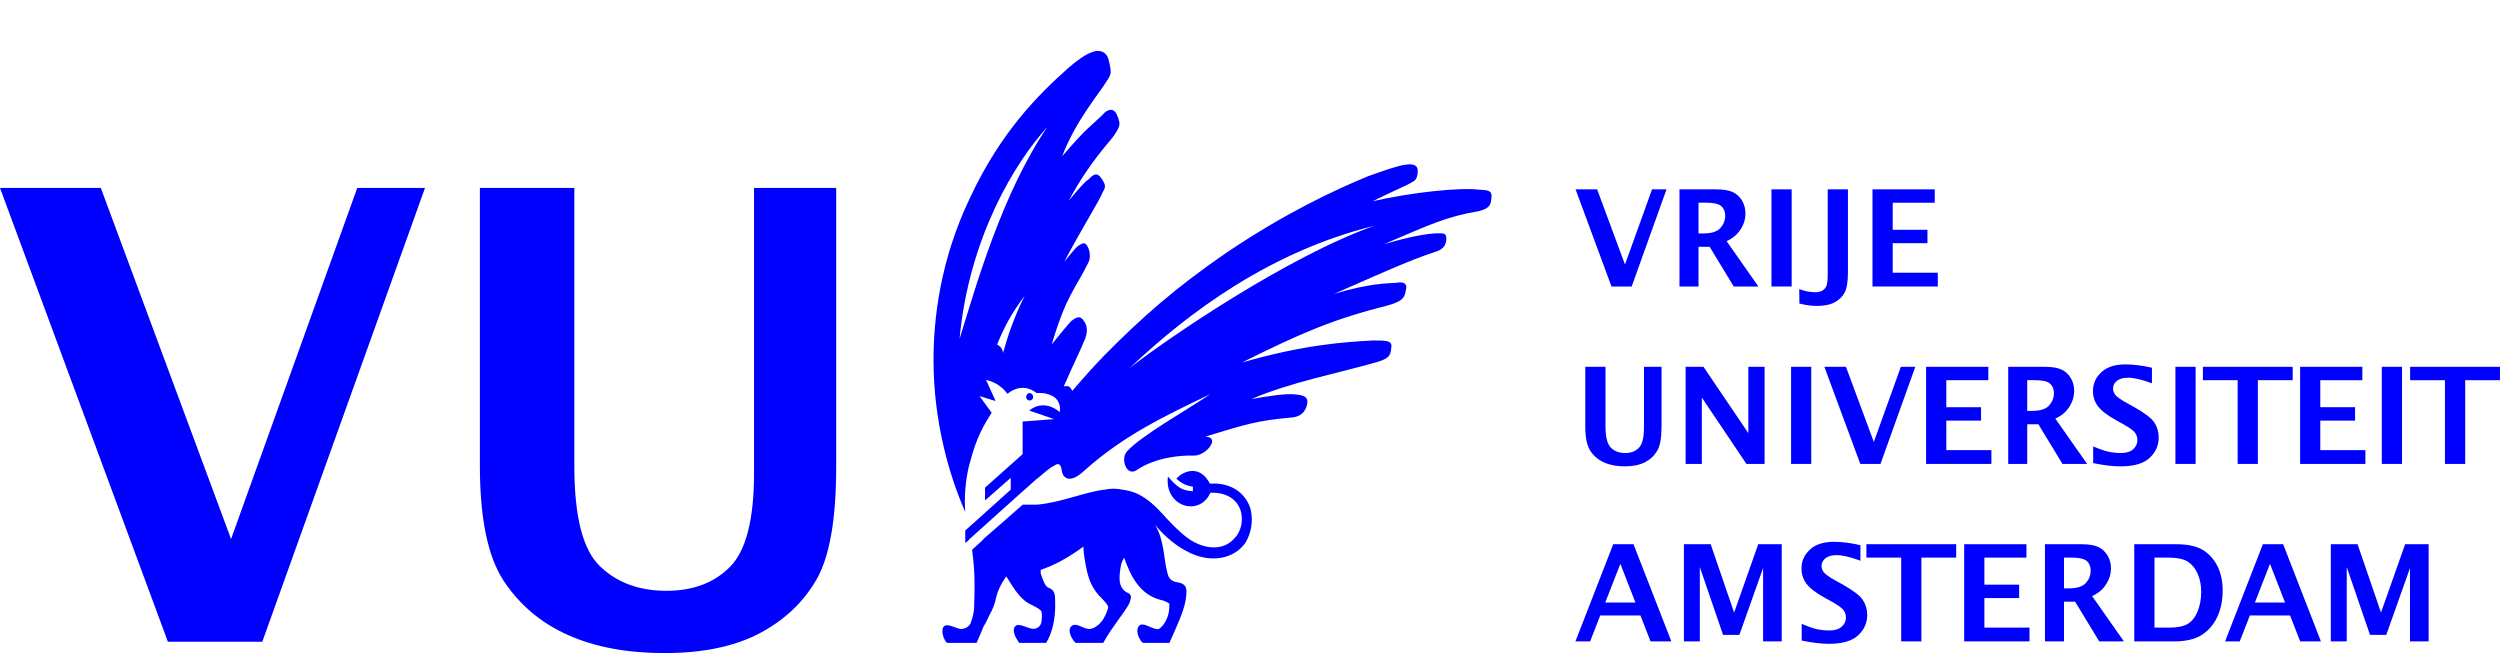 <?xml version="1.0" encoding="UTF-8" standalone="no"?>
<!-- Created with Inkscape (http://www.inkscape.org/) -->

<svg
   xmlns:dc="http://purl.org/dc/elements/1.1/"
   xmlns:cc="http://creativecommons.org/ns#"
   xmlns:rdf="http://www.w3.org/1999/02/22-rdf-syntax-ns#"
   xmlns:svg="http://www.w3.org/2000/svg"
   xmlns="http://www.w3.org/2000/svg"
   xmlns:sodipodi="http://sodipodi.sourceforge.net/DTD/sodipodi-0.dtd"
   xmlns:inkscape="http://www.inkscape.org/namespaces/inkscape"
   id="svg2"
   version="1.1"
   inkscape:version="0.91 r13725"
   width="229.68"
   height="60"
   xml:space="preserve"
   sodipodi:docname="vulogo.svg"><defs
     id="defs6"><clipPath
       clipPathUnits="userSpaceOnUse"
       id="clipPath26"><path
         d="m 0,62.522 210.473,0 L 210.473,0 0,0 0,62.522 z"
         id="path28"
         inkscape:connector-curvature="0" /></clipPath></defs><sodipodi:namedview
     pagecolor="#ffffff"
     bordercolor="#666666"
     borderopacity="1"
     objecttolerance="10"
     gridtolerance="10"
     guidetolerance="10"
     inkscape:pageopacity="0"
     inkscape:pageshadow="2"
     inkscape:window-width="1920"
     inkscape:window-height="1056"
     id="namedview4"
     showgrid="false"
     inkscape:zoom="3.5120895"
     inkscape:cx="75.460525"
     inkscape:cy="33.675262"
     inkscape:window-x="0"
     inkscape:window-y="24"
     inkscape:window-maximized="1"
     inkscape:current-layer="g10"
     fit-margin-top="0"
     fit-margin-left="0"
     fit-margin-right="0"
     fit-margin-bottom="0" /><g
     id="g10"
     inkscape:groupmode="layer"
     inkscape:label="VUlogo_NL_Wit_ZW_FC_tcm9-231448"
     transform="matrix(1.25,0,0,-1.25,-0.307,60.285)"><g
       id="g3046"
       transform="translate(-13.257,-12.665)"
       style="fill:#0000ff"><g
         style="fill:#0000ff"
         transform="translate(193.2,26.796)"
         id="g14"><path
           id="path16"
           style="fill:#0000ff;fill-opacity:1;fill-rule:nonzero;stroke:none"
           d="m 0,0 0,6.154 -2.558,0 0,0.984 6.602,0 0,-0.984 -2.555,0 L 1.489,0 0,0 z"
           inkscape:connector-curvature="0" /></g><g
         style="fill:#0000ff"
         transform="translate(25.842,13.729)"
         id="g18"><path
           id="path20"
           style="fill:#0000ff;fill-opacity:1;fill-rule:nonzero;stroke:none"
           d="m 0,0 -12.339,33.351 7.409,0 9.573,-25.806 9.275,25.806 4.979,0 L 6.939,0 0,0 z"
           inkscape:connector-curvature="0" /></g><g
         style="fill:#0000ff"
         id="g22"><g
           style="fill:#0000ff"
           clip-path="url(#clipPath26)"
           id="g24"><g
             style="fill:#0000ff"
             transform="translate(48.773,47.079)"
             id="g30"><path
               id="path32"
               style="fill:#0000ff;fill-opacity:1;fill-rule:nonzero;stroke:none"
               d="m 0,0 6.942,0 0,-20.454 c 0,-3.7 0.627,-6.15 1.883,-7.351 1.253,-1.206 2.881,-1.804 4.879,-1.804 1.967,0 3.533,0.591 4.698,1.78 1.164,1.189 1.747,3.479 1.747,6.878 l 0,20.951 6.039,0 0,-20.484 c 0,-3.863 -0.484,-6.629 -1.453,-8.304 -0.968,-1.675 -2.37,-2.993 -4.202,-3.956 -1.835,-0.961 -4.155,-1.442 -6.964,-1.442 -2.764,0 -5.138,0.448 -7.122,1.34 -1.983,0.893 -3.553,2.226 -4.71,3.991 C 0.579,-27.091 0,-24.276 0,-20.416 L 0,0 z"
               inkscape:connector-curvature="0" /></g><g
             style="fill:#0000ff"
             transform="translate(84.47,21.886)"
             id="g34"><path
               id="path36"
               style="fill:#0000ff;fill-opacity:1;fill-rule:nonzero;stroke:none"
               d="m 0,0 0,-0.885 0.26,0.234 C 0.197,-0.402 0.146,-0.156 0.102,0.094 L 0,0 z"
               inkscape:connector-curvature="0" /></g><g
             style="fill:#0000ff"
             transform="translate(88.922,31.713)"
             id="g38"><path
               id="path40"
               style="fill:#0000ff;fill-opacity:1;fill-rule:nonzero;stroke:none"
               d="M 0,0 C 0,0.145 0.11,0.292 0.256,0.292 0.405,0.292 0.515,0.145 0.515,0 0.515,-0.147 0.405,-0.257 0.256,-0.257 0.11,-0.257 0,-0.147 0,0"
               inkscape:connector-curvature="0" /></g><g
             style="fill:#0000ff"
             transform="translate(105.372,23.615)"
             id="g42"><path
               id="path44"
               style="fill:#0000ff;fill-opacity:1;fill-rule:nonzero;stroke:none"
               d="M 0,0 C -0.401,1.103 -1.47,1.84 -2.942,1.729 -3.75,3.274 -5.04,2.544 -5.408,2.095 -5.005,1.729 -4.675,1.58 -4.195,1.508 l 0,-0.33 c -0.918,0.035 -1.213,0.402 -1.837,1.07 -0.26,-2.21 2.317,-2.988 3.126,-1.183 1.215,0.038 1.952,-0.512 2.21,-1.286 0.253,-0.771 0,-1.622 -0.406,-2.023 -0.736,-0.884 -1.916,-0.884 -2.981,-0.331 -0.659,0.331 -1.363,1.031 -1.987,1.691 -0.917,1.031 -1.437,1.475 -2.139,1.841 -0.384,0.183 -0.767,0.274 -1.143,0.331 -0.219,0.04 -0.439,0.067 -0.658,0.073 -0.212,0 -0.406,-0.022 -0.586,-0.057 -1.574,-0.174 -3.172,-0.949 -5.082,-1.12 l -1.03,0 c -0.64,-0.557 -1.203,-1.054 -1.696,-1.493 l -1.21,-1.047 c 0.002,-0.009 0.01,-0.016 0.01,-0.025 -0.518,-0.473 -0.819,-0.747 -0.819,-0.747 0.145,-1.142 0.18,-1.693 0.18,-2.722 0,-0.85 -0.035,-1.257 -0.035,-1.625 -0.037,-0.365 -0.112,-0.66 -0.22,-0.952 -0.074,-0.261 -0.296,-0.479 -0.664,-0.518 -0.33,-0.071 -1.107,0.518 -1.361,0.148 -0.22,-0.295 0.037,-0.993 0.254,-1.176 l 2.174,0 c 0.26,0.549 0.369,0.881 0.516,1.21 0.186,0.259 0.335,0.667 0.477,0.923 0.151,0.255 0.296,0.626 0.372,0.881 0.035,0.259 0.146,0.52 0.182,0.698 0.151,0.411 0.366,0.781 0.515,0.994 0.035,0.07 0.08,0.125 0.118,0.183 0.098,-0.144 0.189,-0.285 0.25,-0.396 0.518,-0.812 0.957,-1.441 1.694,-1.734 0.293,-0.146 0.478,-0.261 0.588,-0.371 0.11,-0.106 0.11,-0.441 0.075,-0.658 0,-0.297 -0.113,-0.554 -0.405,-0.663 -0.481,-0.186 -1.25,0.512 -1.548,0.143 -0.257,-0.293 0.039,-0.845 0.298,-1.21 l 1.983,0 c 0.482,0.772 0.666,1.838 0.666,2.723 0,0.919 0,1.142 -0.554,1.361 -0.185,0.113 -0.368,0.554 -0.515,1.031 0,0.054 0.003,0.147 0.005,0.254 0.946,0.314 1.993,0.867 3.139,1.709 0.006,-0.15 0.012,-0.302 0.025,-0.456 0.183,-1.253 0.327,-2.392 1.287,-3.311 0.254,-0.259 0.474,-0.518 0.511,-0.666 0,-0.11 -0.147,-0.512 -0.257,-0.698 -0.218,-0.478 -0.697,-0.88 -1.064,-0.919 -0.477,-0.071 -1.032,0.551 -1.403,0.182 -0.329,-0.329 0.113,-1.027 0.333,-1.21 l 2.023,0 c 0.664,1.21 1.583,2.243 1.917,2.906 0.181,0.479 0.181,0.664 -0.187,0.806 -0.662,0.372 -0.587,1.181 -0.403,2.1 0.048,0.153 0.125,0.306 0.205,0.455 0.5,-1.393 1.153,-2.697 2.667,-3.103 0.255,-0.034 0.624,-0.222 0.663,-0.298 0,-0.073 0,-0.368 -0.039,-0.584 -0.071,-0.444 -0.331,-0.96 -0.664,-1.215 -0.362,-0.295 -1.284,0.663 -1.584,0.109 -0.217,-0.443 0.151,-1.032 0.336,-1.176 l 1.951,0 c 0.548,1.21 1.03,2.282 1.18,3.052 0.144,0.923 0.144,1.253 -0.556,1.399 -0.368,0.042 -0.663,0.187 -0.772,0.701 -0.26,0.92 -0.222,2.465 -0.917,3.531 0.77,-0.917 1.613,-1.58 2.35,-1.951 1.695,-0.92 3.461,-0.584 4.304,0.627 C 0.22,-1.692 0.22,-0.662 0,0"
               inkscape:connector-curvature="0" /></g><g
             style="fill:#0000ff"
             transform="translate(96.54,33.849)"
             id="g46"><path
               id="path48"
               style="fill:#0000ff;fill-opacity:1;fill-rule:nonzero;stroke:none"
               d="M 0,0 C 4.382,4.156 10.38,8.572 17.963,10.449 11.56,8.17 2.762,2.167 0,0 m -12.514,2.131 c 0.7,7.512 4.124,13.029 6.445,15.568 C -9.42,12.766 -11.333,5.921 -12.514,2.131 M -9.313,1.104 C -9.35,1.397 -9.495,1.578 -9.752,1.728 -9.236,2.979 -8.727,3.975 -7.728,5.299 -8.648,3.455 -9.09,1.912 -9.313,1.104 m 35.042,11.995 c -1.51,0.184 -4.936,-0.184 -7.878,-0.844 1.841,0.92 2.357,1.063 3.018,1.473 0.182,0.108 0.294,0.366 0.294,0.772 0,0.441 -0.402,0.513 -0.88,0.441 C 19.8,14.903 18.771,14.537 17.518,14.094 15.015,13.063 11.412,11.372 7.141,8.496 3.386,5.921 0.886,3.715 -1.84,0.954 -2.55,0.228 -3.368,-0.677 -4.22,-1.68 c -0.19,0.332 -0.305,0.409 -0.637,0.316 0.956,2.172 1.064,2.284 1.584,3.531 0.218,0.593 0.109,1.036 -0.11,1.288 -0.298,0.52 -0.703,0.15 -0.958,-0.037 -0.403,-0.477 -0.516,-0.589 -1.399,-1.69 1.103,3.681 1.693,3.974 2.722,6.074 0.113,0.256 0.113,0.694 -0.037,1.029 -0.109,0.258 -0.257,0.406 -0.476,0.293 -0.407,-0.184 -0.516,-0.401 -1.291,-1.322 1.102,2.097 2.614,4.562 2.763,4.964 0.183,0.443 0.438,0.517 -0.036,1.179 -0.37,0.555 -0.699,0.149 -0.96,-0.109 -0.218,-0.108 -0.665,-0.627 -1.433,-1.547 1.617,3.02 3.13,4.416 3.422,4.933 0.367,0.589 0.405,0.736 0.112,1.398 -0.261,0.589 -0.776,0.332 -1.03,0 -1.144,-1.103 -1.071,-0.848 -2.984,-3.055 0.993,2.616 2.727,4.603 3.347,5.631 0.263,0.404 0.297,0.552 0.037,1.548 -0.146,0.44 -0.511,0.591 -0.881,0.553 -0.553,-0.113 -1.066,-0.408 -2.098,-1.287 -2.098,-1.88 -4.893,-4.606 -7.177,-9.499 -2.21,-4.599 -2.686,-8.945 -2.686,-11.924 0,-4.631 1.212,-8.639 2.331,-11.161 -0.002,0.094 -0.01,0.17 -0.015,0.268 -0.072,1.25 0.148,2.685 0.37,3.384 0.467,1.843 1.075,2.831 1.587,3.632 l -0.892,1.225 1.182,-0.366 -0.698,1.546 c 0,0 0.887,-0.103 1.574,-1.017 0.429,0.388 1.299,0.729 2.141,0.057 0.554,0.038 0.886,-0.074 1.18,-0.22 0.625,-0.366 0.55,-1.029 0.514,-1.177 -0.33,0.295 -1.252,0.886 -2.245,0.112 l 1.841,-0.629 -2.32,-0.179 0,-2.398 -2.763,-2.459 0,-0.943 1.89,1.664 0,-0.871 -3.328,-2.99 0,-0.911 4.201,3.777 0,-0.009 1.058,0.948 0.009,-0.009 c 0.626,0.518 0.884,0.775 1.253,0.959 0.44,0.297 0.515,-0.033 0.588,-0.513 0.111,-0.403 0.587,-0.813 1.585,0.108 2.944,2.653 6.035,4.087 9.308,5.666 -1.768,-1.211 -5.039,-3.013 -6.147,-4.23 -0.477,-0.551 0,-1.913 0.773,-1.326 1.4,0.922 3.24,1.067 4.16,1.033 0.44,0 0.922,0.293 1.179,0.663 0.256,0.331 0.256,0.7 -0.33,0.737 3.018,0.915 3.792,1.175 6.294,1.396 0.662,0.037 1.067,0.404 1.175,0.959 0.113,0.512 -0.147,0.663 -0.77,0.734 -0.738,0.108 -2.028,-0.112 -3.316,-0.33 2.911,1.249 6.441,1.913 9.24,2.721 0.883,0.256 0.997,0.516 1.032,1.032 0.106,0.551 -0.334,0.551 -1.328,0.551 C 15.865,1.912 12.847,1.728 8.246,0.4 c 4.343,2.174 6.769,3.205 10.712,4.196 1.066,0.298 1.25,0.553 1.325,1.106 0.184,0.627 -0.335,0.627 -0.7,0.553 -0.554,-0.038 -1.876,0 -4.568,-0.809 2.62,1.138 5.483,2.466 7.545,3.126 0.445,0.151 0.702,0.442 0.702,0.923 0,0.365 -0.11,0.404 -0.55,0.404 -0.886,0 -2.321,-0.294 -4.05,-0.81 3.531,1.508 4.6,2.025 6.953,2.43 0.776,0.183 0.922,0.439 0.957,0.918 0.113,0.662 -0.329,0.626 -0.843,0.662"
               inkscape:connector-curvature="0" /></g><g
             style="fill:#0000ff"
             transform="translate(131.944,39.836)"
             id="g50"><path
               id="path52"
               style="fill:#0000ff;fill-opacity:1;fill-rule:nonzero;stroke:none"
               d="m 0,0 -2.641,7.14 1.584,0 L 0.991,1.616 2.98,7.14 4.043,7.14 1.483,0 0,0 z"
               inkscape:connector-curvature="0" /></g><g
             style="fill:#0000ff"
             transform="translate(136.94,39.836)"
             id="g54"><path
               id="path56"
               style="fill:#0000ff;fill-opacity:1;fill-rule:nonzero;stroke:none"
               d="m 0,0 0,7.14 2.672,0 C 3.218,7.14 3.636,7.072 3.92,6.936 4.208,6.798 4.435,6.592 4.6,6.313 4.764,6.034 4.848,5.721 4.848,5.37 4.848,4.951 4.728,4.557 4.485,4.186 4.244,3.813 3.901,3.531 3.463,3.334 L 5.8,0 3.99,0 2.216,2.92 1.399,2.92 1.399,0 0,0 z m 1.399,3.899 0.34,0 c 0.616,0 1.036,0.132 1.27,0.399 0.234,0.268 0.352,0.57 0.352,0.908 0,0.293 -0.094,0.524 -0.284,0.697 -0.191,0.172 -0.579,0.259 -1.16,0.259 l -0.518,0 0,-2.263 z"
               inkscape:connector-curvature="0" /></g><path
             id="path58"
             style="fill:#0000ff;fill-opacity:1;fill-rule:nonzero;stroke:none"
             d="m 143.7,46.976 1.486,0 0,-7.14 -1.486,0 0,7.14 z"
             inkscape:connector-curvature="0" /><g
             style="fill:#0000ff"
             transform="translate(145.756,38.582)"
             id="g60"><path
               id="path62"
               style="fill:#0000ff;fill-opacity:1;fill-rule:nonzero;stroke:none"
               d="m 0,0 -0.013,1.062 c 0.385,-0.152 0.787,-0.228 1.2,-0.228 0.172,0 0.325,0.033 0.459,0.097 0.132,0.065 0.236,0.17 0.316,0.312 0.078,0.146 0.117,0.444 0.117,0.901 l 0,6.251 1.486,0 0,-6.094 C 3.565,1.632 3.49,1.145 3.339,0.84 3.183,0.533 2.941,0.288 2.609,0.104 2.279,-0.082 1.84,-0.173 1.288,-0.173 0.88,-0.173 0.453,-0.117 0,0"
               inkscape:connector-curvature="0" /></g><g
             style="fill:#0000ff"
             transform="translate(151.126,39.836)"
             id="g64"><path
               id="path66"
               style="fill:#0000ff;fill-opacity:1;fill-rule:nonzero;stroke:none"
               d="m 0,0 0,7.14 4.575,0 0,-0.983 -3.089,0 0,-1.989 2.554,0 0,-0.983 -2.554,0 0,-2.172 3.315,0 L 4.801,0 0,0 z"
               inkscape:connector-curvature="0" /></g><g
             style="fill:#0000ff"
             transform="translate(130.017,33.934)"
             id="g68"><path
               id="path70"
               style="fill:#0000ff;fill-opacity:1;fill-rule:nonzero;stroke:none"
               d="m 0,0 1.487,0 0,-4.379 c 0,-0.791 0.132,-1.314 0.403,-1.574 0.267,-0.258 0.613,-0.385 1.044,-0.385 0.42,0 0.755,0.126 1.004,0.382 0.249,0.253 0.375,0.744 0.375,1.473 l 0,4.483 1.292,0 0,-4.385 c 0,-0.826 -0.104,-1.42 -0.312,-1.776 C 5.085,-6.521 4.788,-6.804 4.396,-7.01 4.002,-7.214 3.503,-7.317 2.903,-7.317 c -0.592,0 -1.1,0.094 -1.523,0.289 -0.424,0.19 -0.76,0.474 -1.009,0.852 C 0.124,-5.798 0,-5.197 0,-4.37 L 0,0 z"
               inkscape:connector-curvature="0" /></g><g
             style="fill:#0000ff"
             transform="translate(137.392,26.796)"
             id="g72"><path
               id="path74"
               style="fill:#0000ff;fill-opacity:1;fill-rule:nonzero;stroke:none"
               d="m 0,0 0,7.138 1.312,0 3.298,-4.875 0,4.875 1.194,0 L 5.804,0 4.47,0 1.192,4.876 1.192,0 0,0 z"
               inkscape:connector-curvature="0" /></g><path
             id="path76"
             style="fill:#0000ff;fill-opacity:1;fill-rule:nonzero;stroke:none"
             d="m 145.143,33.934 1.482,0 0,-7.138 -1.482,0 0,7.138 z"
             inkscape:connector-curvature="0" /><g
             style="fill:#0000ff"
             transform="translate(150.23,26.796)"
             id="g78"><path
               id="path80"
               style="fill:#0000ff;fill-opacity:1;fill-rule:nonzero;stroke:none"
               d="m 0,0 -2.64,7.138 1.586,0 2.049,-5.523 1.986,5.523 1.062,0 L 1.484,0 0,0 z"
               inkscape:connector-curvature="0" /></g><g
             style="fill:#0000ff"
             transform="translate(155.065,26.796)"
             id="g82"><path
               id="path84"
               style="fill:#0000ff;fill-opacity:1;fill-rule:nonzero;stroke:none"
               d="m 0,0 0,7.138 4.575,0 0,-0.984 -3.088,0 0,-1.987 2.552,0 0,-0.984 -2.552,0 0,-2.17 3.314,0 L 4.801,0 0,0 z"
               inkscape:connector-curvature="0" /></g><g
             style="fill:#0000ff"
             transform="translate(161.102,26.796)"
             id="g86"><path
               id="path88"
               style="fill:#0000ff;fill-opacity:1;fill-rule:nonzero;stroke:none"
               d="m 0,0 0,7.138 2.67,0 C 3.215,7.138 3.634,7.07 3.92,6.934 4.207,6.797 4.431,6.589 4.597,6.312 4.763,6.032 4.847,5.718 4.847,5.368 4.847,4.948 4.726,4.555 4.484,4.183 4.242,3.812 3.901,3.527 3.461,3.333 L 5.798,0 3.988,0 2.215,2.916 1.396,2.916 1.396,0 0,0 z m 1.396,3.896 0.342,0 c 0.612,0 1.035,0.134 1.27,0.401 0.235,0.266 0.353,0.569 0.353,0.906 0,0.293 -0.095,0.525 -0.286,0.697 -0.19,0.173 -0.578,0.258 -1.161,0.258 l -0.518,0 0,-2.262 z"
               inkscape:connector-curvature="0" /></g><g
             style="fill:#0000ff"
             transform="translate(167.346,26.856)"
             id="g90"><path
               id="path92"
               style="fill:#0000ff;fill-opacity:1;fill-rule:nonzero;stroke:none"
               d="M 0,0 0,1.227 C 0.559,0.992 0.974,0.854 1.252,0.81 1.527,0.761 1.778,0.739 2.011,0.739 c 0.418,0 0.73,0.092 0.93,0.281 C 3.148,1.206 3.25,1.43 3.25,1.69 3.25,1.89 3.195,2.07 3.078,2.23 2.965,2.388 2.683,2.594 2.235,2.845 L 1.753,3.11 C 1.065,3.494 0.602,3.847 0.357,4.172 0.11,4.496 -0.015,4.874 -0.015,5.302 c 0,0.536 0.207,0.996 0.617,1.381 0.414,0.382 1.002,0.572 1.775,0.572 0.572,0 1.22,-0.079 1.941,-0.245 l 0,-1.144 C 3.581,6.142 2.995,6.275 2.56,6.275 2.2,6.275 1.926,6.199 1.74,6.043 1.551,5.887 1.46,5.698 1.46,5.48 1.46,5.313 1.518,5.158 1.63,5.013 1.742,4.866 2.02,4.668 2.469,4.419 L 2.986,4.132 C 3.774,3.692 4.277,3.31 4.496,2.984 4.709,2.657 4.816,2.289 4.816,1.88 4.816,1.296 4.593,0.795 4.146,0.382 3.701,-0.033 2.991,-0.24 2.017,-0.24 1.44,-0.24 0.767,-0.16 0,0"
               inkscape:connector-curvature="0" /></g><path
             id="path94"
             style="fill:#0000ff;fill-opacity:1;fill-rule:nonzero;stroke:none"
             d="m 173.391,33.934 1.485,0 0,-7.138 -1.485,0 0,7.138 z"
             inkscape:connector-curvature="0" /><g
             style="fill:#0000ff"
             transform="translate(177.965,26.796)"
             id="g96"><path
               id="path98"
               style="fill:#0000ff;fill-opacity:1;fill-rule:nonzero;stroke:none"
               d="m 0,0 0,6.154 -2.556,0 0,0.984 6.6,0 0,-0.984 -2.56,0 L 1.484,0 0,0 z"
               inkscape:connector-curvature="0" /></g><g
             style="fill:#0000ff"
             transform="translate(182.555,26.796)"
             id="g100"><path
               id="path102"
               style="fill:#0000ff;fill-opacity:1;fill-rule:nonzero;stroke:none"
               d="m 0,0 0,7.138 4.574,0 0,-0.984 -3.09,0 0,-1.987 2.555,0 0,-0.984 -2.555,0 0,-2.17 3.316,0 L 4.8,0 0,0 z"
               inkscape:connector-curvature="0" /></g><path
             id="path104"
             style="fill:#0000ff;fill-opacity:1;fill-rule:nonzero;stroke:none"
             d="m 188.558,33.934 1.487,0 0,-7.138 -1.487,0 0,7.138 z"
             inkscape:connector-curvature="0" /><g
             style="fill:#0000ff"
             transform="translate(129.293,13.752)"
             id="g106"><path
               id="path108"
               style="fill:#0000ff;fill-opacity:1;fill-rule:nonzero;stroke:none"
               d="m 0,0 2.778,7.142 1.491,0 L 7.049,0 5.521,0 4.779,1.907 1.822,1.907 1.082,0 0,0 z m 2.191,2.858 2.219,0 L 3.303,5.702 2.191,2.858 z"
               inkscape:connector-curvature="0" /></g><g
             style="fill:#0000ff"
             transform="translate(137.266,13.752)"
             id="g110"><path
               id="path112"
               style="fill:#0000ff;fill-opacity:1;fill-rule:nonzero;stroke:none"
               d="m 0,0 0,7.142 1.966,0 1.725,-5.023 1.772,5.023 1.726,0 0,-7.142 -1.369,0 0,5.39 -1.744,-4.911 -1.198,0 L 1.169,5.464 1.169,0 0,0 z"
               inkscape:connector-curvature="0" /></g><g
             style="fill:#0000ff"
             transform="translate(145.922,13.816)"
             id="g114"><path
               id="path116"
               style="fill:#0000ff;fill-opacity:1;fill-rule:nonzero;stroke:none"
               d="M 0,0 0,1.226 C 0.558,0.991 0.975,0.851 1.248,0.804 1.525,0.761 1.778,0.737 2.011,0.737 c 0.414,0 0.727,0.095 0.932,0.281 0.209,0.184 0.309,0.41 0.309,0.67 0,0.201 -0.056,0.38 -0.173,0.541 C 2.964,2.387 2.685,2.591 2.236,2.844 L 1.754,3.107 C 1.064,3.491 0.6,3.845 0.356,4.17 0.11,4.494 -0.015,4.87 -0.015,5.3 c 0,0.537 0.203,0.996 0.617,1.38 0.412,0.383 1.003,0.575 1.77,0.575 0.577,0 1.227,-0.082 1.945,-0.245 l 0,-1.146 C 3.582,6.139 2.993,6.277 2.558,6.277 2.202,6.277 1.929,6.196 1.74,6.042 1.552,5.883 1.459,5.698 1.459,5.479 1.459,5.311 1.517,5.154 1.629,5.011 1.742,4.866 2.021,4.668 2.469,4.416 L 2.985,4.133 C 3.774,3.69 4.276,3.308 4.493,2.98 4.707,2.654 4.817,2.288 4.817,1.877 4.817,1.294 4.593,0.793 4.146,0.38 3.699,-0.032 2.991,-0.242 2.017,-0.242 1.438,-0.242 0.767,-0.162 0,0"
               inkscape:connector-curvature="0" /></g><g
             style="fill:#0000ff"
             transform="translate(153.235,13.752)"
             id="g118"><path
               id="path120"
               style="fill:#0000ff;fill-opacity:1;fill-rule:nonzero;stroke:none"
               d="m 0,0 0,6.157 -2.557,0 0,0.985 6.6,0 0,-0.985 -2.558,0 L 1.485,0 0,0 z"
               inkscape:connector-curvature="0" /></g><g
             style="fill:#0000ff"
             transform="translate(157.866,13.752)"
             id="g122"><path
               id="path124"
               style="fill:#0000ff;fill-opacity:1;fill-rule:nonzero;stroke:none"
               d="m 0,0 0,7.142 4.574,0 0,-0.985 -3.089,0 0,-1.988 2.554,0 0,-0.984 -2.554,0 0,-2.172 3.316,0 L 4.801,0 0,0 z"
               inkscape:connector-curvature="0" /></g><g
             style="fill:#0000ff"
             transform="translate(163.803,13.752)"
             id="g126"><path
               id="path128"
               style="fill:#0000ff;fill-opacity:1;fill-rule:nonzero;stroke:none"
               d="m 0,0 0,7.142 2.67,0 c 0.549,0 0.966,-0.07 1.253,-0.204 C 4.208,6.799 4.434,6.593 4.599,6.313 4.766,6.036 4.85,5.72 4.85,5.37 4.85,4.952 4.728,4.559 4.487,4.185 4.246,3.813 3.907,3.531 3.463,3.333 L 5.801,0 3.99,0 2.215,2.918 1.399,2.918 1.399,0 0,0 z m 1.399,3.897 0.341,0 c 0.615,0 1.038,0.135 1.274,0.402 0.232,0.268 0.346,0.57 0.346,0.909 0,0.291 -0.093,0.523 -0.281,0.696 -0.192,0.171 -0.58,0.257 -1.163,0.257 l -0.517,0 0,-2.264 z"
               inkscape:connector-curvature="0" /></g><g
             style="fill:#0000ff"
             transform="translate(170.365,13.752)"
             id="g130"><path
               id="path132"
               style="fill:#0000ff;fill-opacity:1;fill-rule:nonzero;stroke:none"
               d="m 0,0 0,7.142 3.076,0 C 3.896,7.142 4.539,7.01 4.998,6.745 5.454,6.48 5.82,6.093 6.091,5.581 6.361,5.067 6.498,4.446 6.498,3.722 6.498,3.012 6.368,2.375 6.108,1.813 5.852,1.256 5.475,0.813 4.98,0.488 4.481,0.163 3.804,0 2.943,0 L 0,0 z m 1.487,1.013 1.108,0 c 0.579,0 1.022,0.092 1.331,0.27 C 4.229,1.463 4.475,1.77 4.653,2.198 4.831,2.627 4.92,3.107 4.92,3.633 4.92,4.138 4.835,4.586 4.659,4.976 4.486,5.364 4.246,5.657 3.941,5.859 3.634,6.063 3.112,6.161 2.382,6.161 l -0.895,0 0,-5.148 z"
               inkscape:connector-curvature="0" /></g><g
             style="fill:#0000ff"
             transform="translate(177.041,13.752)"
             id="g134"><path
               id="path136"
               style="fill:#0000ff;fill-opacity:1;fill-rule:nonzero;stroke:none"
               d="m 0,0 2.777,7.142 1.49,0 L 7.045,0 5.521,0 4.775,1.907 1.821,1.907 1.076,0 0,0 z m 2.192,2.858 2.215,0 L 3.3,5.702 2.192,2.858 z"
               inkscape:connector-curvature="0" /></g><g
             style="fill:#0000ff"
             transform="translate(184.812,13.752)"
             id="g138"><path
               id="path140"
               style="fill:#0000ff;fill-opacity:1;fill-rule:nonzero;stroke:none"
               d="m 0,0 0,7.142 1.966,0 1.722,-5.023 1.774,5.023 1.727,0 0,-7.142 -1.37,0 0,5.39 -1.744,-4.911 -1.194,0 L 1.17,5.464 1.17,0 0,0 z"
               inkscape:connector-curvature="0" /></g></g></g></g></g></svg>